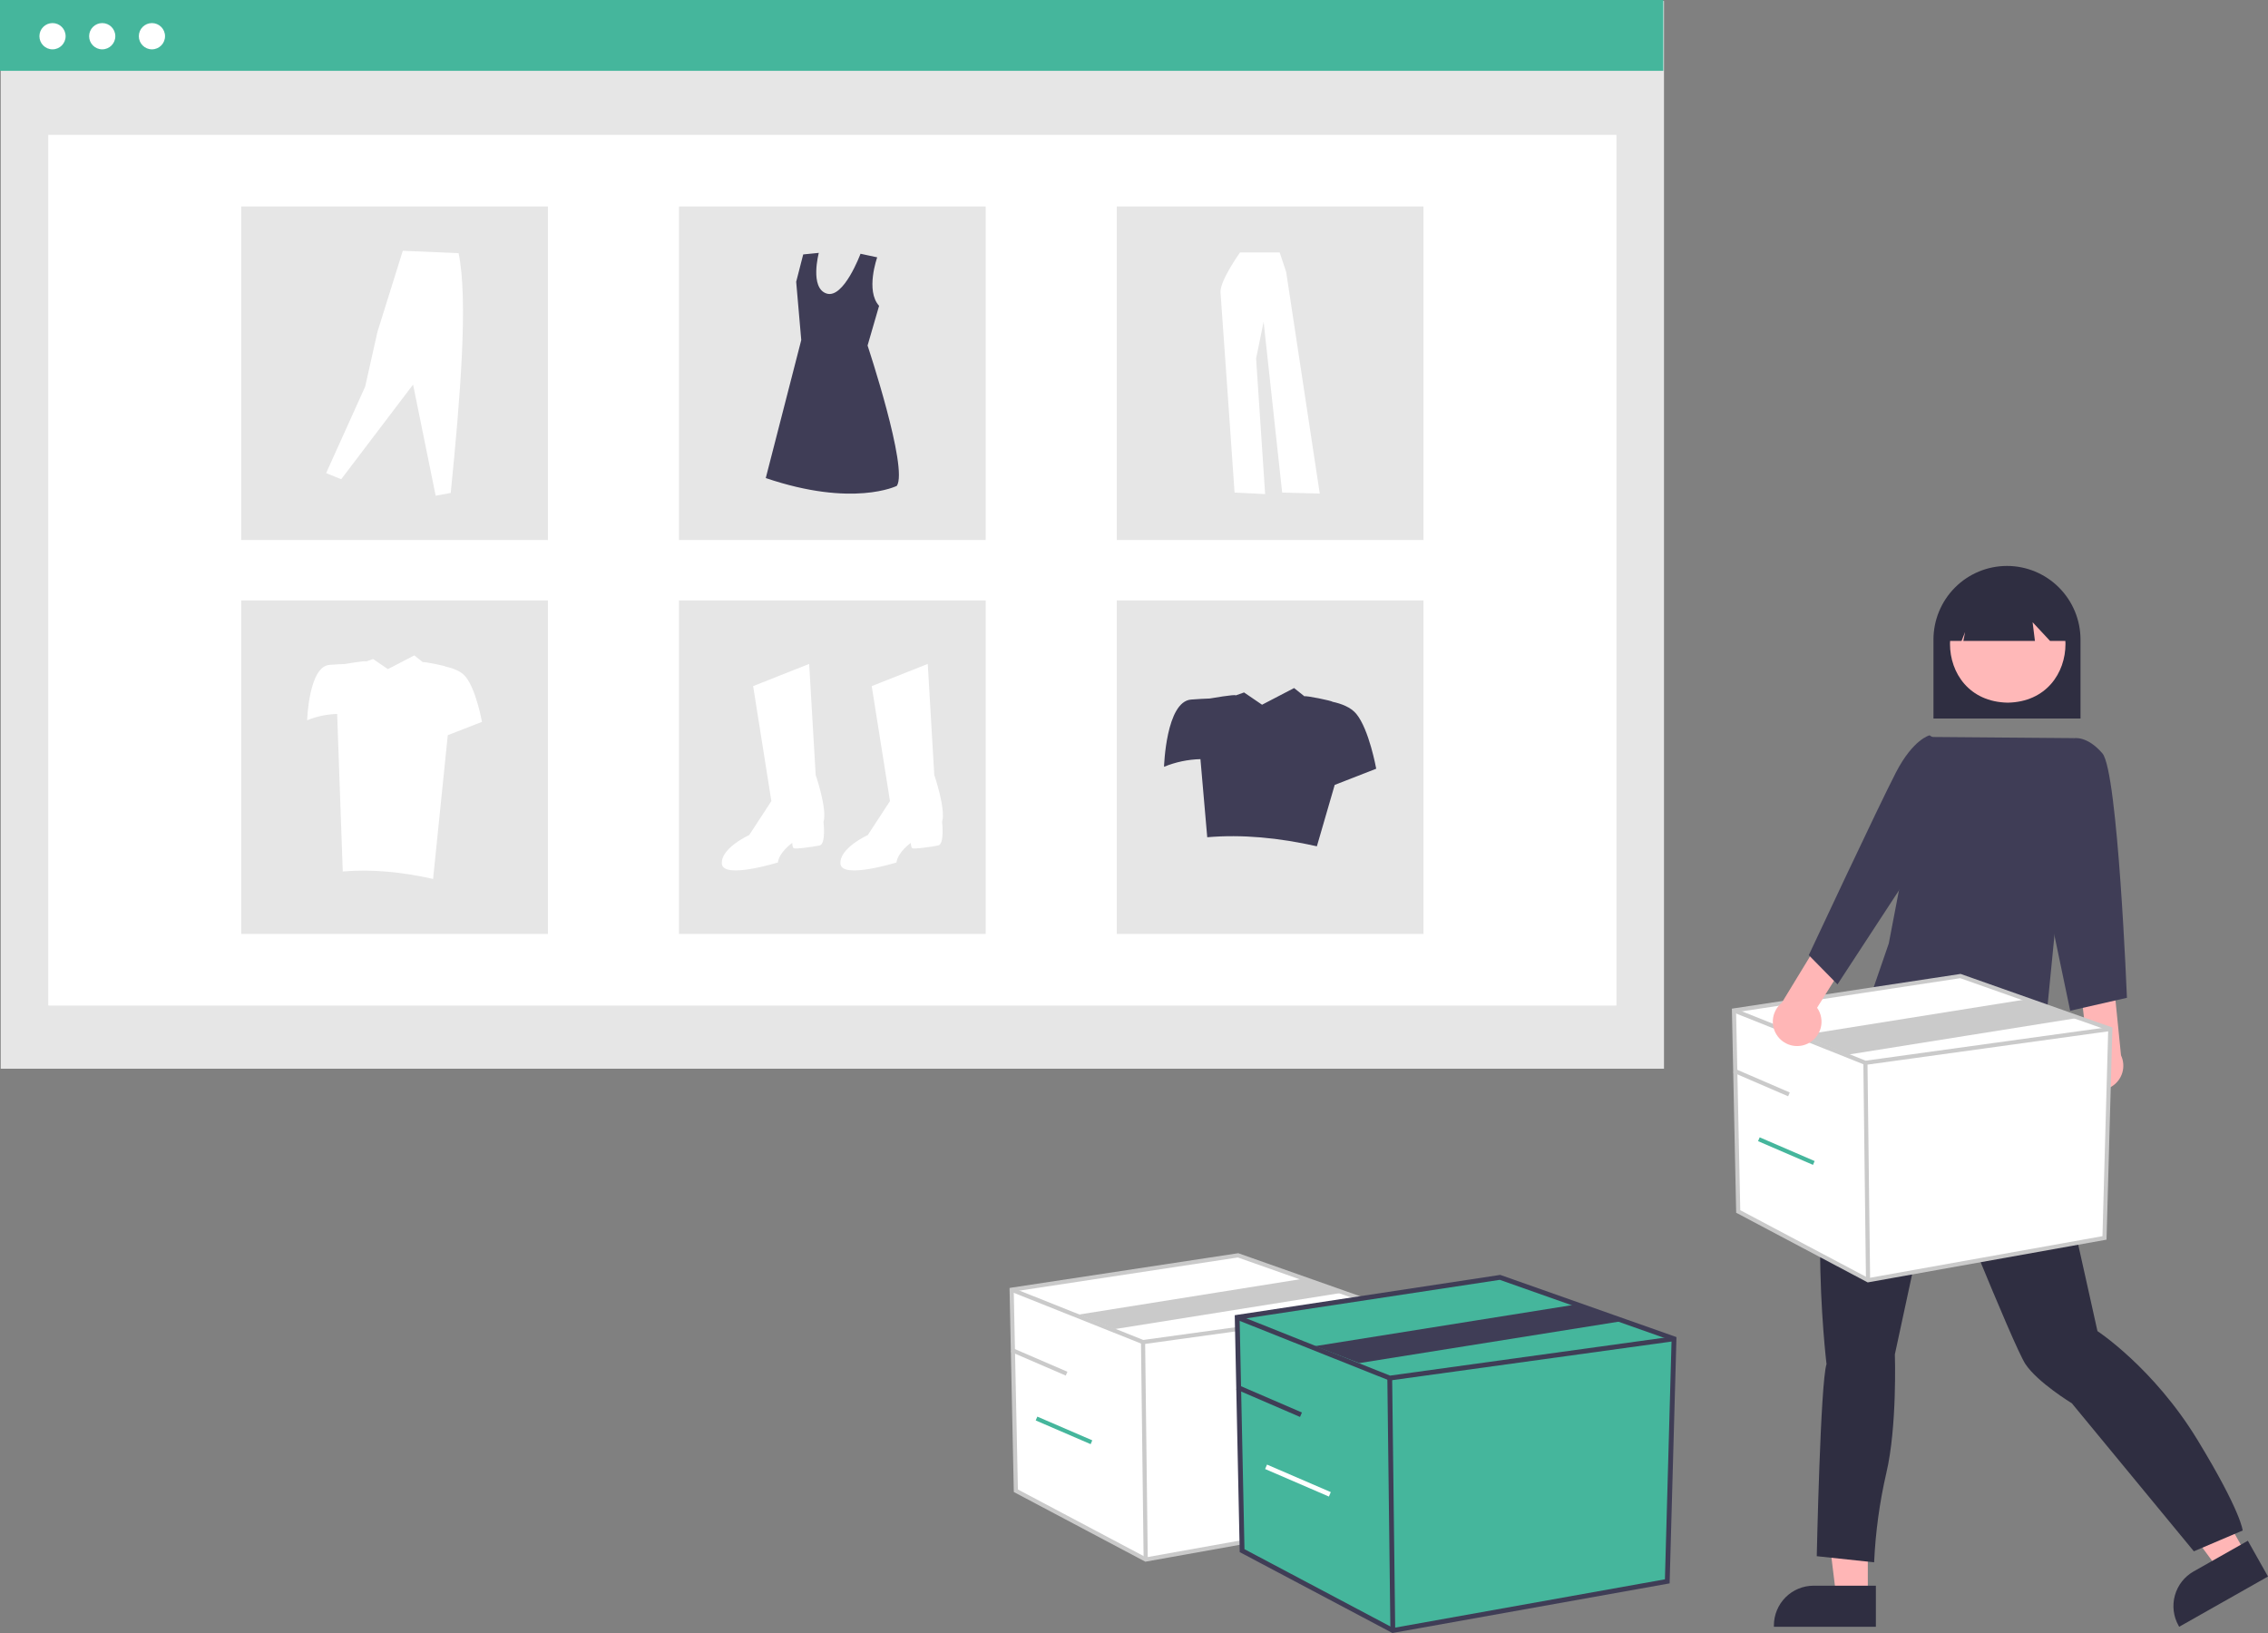 <svg width="1000" height="720" viewBox="0 0 1000 720" fill="none" xmlns="http://www.w3.org/2000/svg">
<rect x="0" y="0" width="1000" height="720" fill="#808080" stroke="none"/>
<g clip-path="url(#clip0_325_100)">
<path d="M733.684 0.416H0.313V471.204H733.684V0.416Z" fill="#E6E6E6"/>
<path d="M712.713 59.464H21.284V443.352H712.713V59.464Z" fill="white"/>
<path d="M733.371 0H0V31.229H733.371V0Z" fill="#45B69C"/>
<path d="M23.154 21.756C26.343 21.756 28.929 19.164 28.929 15.967C28.929 12.77 26.343 10.178 23.154 10.178C19.964 10.178 17.379 12.77 17.379 15.967C17.379 19.164 19.964 21.756 23.154 21.756Z" fill="white"/>
<path d="M45.072 21.756C48.261 21.756 50.847 19.164 50.847 15.967C50.847 12.77 48.261 10.178 45.072 10.178C41.883 10.178 39.297 12.77 39.297 15.967C39.297 19.164 41.883 21.756 45.072 21.756Z" fill="white"/>
<path d="M66.99 21.756C70.18 21.756 72.766 19.164 72.766 15.967C72.766 12.77 70.18 10.178 66.99 10.178C63.801 10.178 61.215 12.77 61.215 15.967C61.215 19.164 63.801 21.756 66.99 21.756Z" fill="white"/>
<path d="M241.589 91.04H106.356V238.102H241.589V91.04Z" fill="#E6E6E6"/>
<path d="M434.614 91.04H299.381V238.102H434.614V91.04Z" fill="#E6E6E6"/>
<path d="M627.638 91.04H492.404V238.102H627.638V91.04Z" fill="#E6E6E6"/>
<path d="M241.589 264.72H106.356V411.782H241.589V264.72Z" fill="#E6E6E6"/>
<path d="M434.614 264.72H299.381V411.782H434.614V264.72Z" fill="#E6E6E6"/>
<path d="M627.638 264.72H492.404V411.782H627.638V264.72Z" fill="#E6E6E6"/>
<path d="M332.067 302.516L356.775 292.724L359.649 341.682C359.649 341.682 364.82 356.657 363.096 362.417C363.096 362.417 364.245 372.209 361.372 372.785C358.499 373.36 350.452 374.513 349.883 373.936C349.314 373.359 349.309 371.632 349.309 371.632C349.309 371.632 343.562 375.664 342.988 380.271C342.988 380.271 318.853 387.758 318.279 380.847C317.705 373.935 330.346 368.175 330.346 368.175L340.114 353.2L332.067 302.516Z" fill="white"/>
<path d="M384.359 302.516L409.065 292.724L411.938 341.682C411.938 341.682 417.109 356.657 415.386 362.417C415.386 362.417 416.535 372.209 413.661 372.785C410.788 373.36 402.741 374.513 402.173 373.936C401.604 373.359 401.598 371.632 401.598 371.632C401.598 371.632 395.852 375.664 395.277 380.271C395.277 380.271 371.143 387.758 370.568 380.847C369.994 373.935 382.635 368.175 382.635 368.175L392.404 353.2L384.359 302.516Z" fill="white"/>
<path d="M386.773 113.458C386.773 113.458 381.512 128.194 387.608 134.839L382.526 152.344C382.526 152.344 400.582 206.641 395.424 214.225C395.424 214.225 376.164 223.878 337.639 210.778L353.288 149.93L351.052 124.247L354.148 112.18L361.026 111.496C361.026 111.496 356.899 127.009 364.466 129.423C372.032 131.837 379.414 111.884 379.414 111.884L386.773 113.458Z" fill="#3F3D56"/>
<path d="M143.803 208.579L150.443 211.302L182.131 169.557L192.09 218.561L198.729 217.352C202.988 175.103 206.464 132.01 202.2 111.628L177.604 110.569L166.438 146.269L161.006 170.469L143.803 208.579Z" fill="white"/>
<path d="M546.769 111.294C546.769 111.294 537.707 123.921 538.15 129.016C538.592 134.112 544.338 217.182 544.338 217.182L557.819 217.847L553.838 158.036L557.153 141.865L565.33 217.182L581.906 217.626L567.099 119.935L564.226 111.296L546.769 111.294Z" fill="white"/>
<path d="M597.981 314.707C595.575 311.814 591.439 310.249 587.468 309.403C587.582 309.042 575.39 306.516 575.183 307.036L570.587 303.366L556.462 310.717L548.526 305.301L544.839 306.612C544.99 305.96 533.395 307.974 533.395 307.974C531.18 308.053 528.351 308.193 525.185 308.437C514.095 309.292 513.241 338.081 513.241 338.081C518.343 335.989 523.783 334.847 529.294 334.712L532.292 369.145C547.708 367.82 563.877 369.362 580.635 373.136L588.494 346.068L606.795 338.934C606.795 338.934 603.668 321.547 597.981 314.707Z" fill="#3F3D56"/>
<path d="M205.251 298.311C203.268 295.927 199.861 294.637 196.589 293.941C196.687 293.642 186.637 291.562 186.465 291.991L182.677 288.967L171.042 295.024L164.502 290.562L161.465 291.643C161.589 291.106 152.035 292.764 152.035 292.764C150.215 292.83 147.879 292.944 145.271 293.146C136.133 293.851 135.43 317.57 135.43 317.57C139.634 315.846 144.117 314.905 148.658 314.793L151.128 384.246C163.83 383.153 177.152 384.425 190.957 387.534L197.432 324.152L212.511 318.274C212.511 318.274 209.936 303.949 205.251 298.311Z" fill="white"/>
<path d="M852.495 316.797H917.333V282.022C917.333 273.404 913.917 265.139 907.837 259.045C901.758 252.951 893.512 249.527 884.914 249.527C876.316 249.527 868.07 252.951 861.991 259.045C855.911 265.139 852.495 273.404 852.495 282.022V316.797Z" fill="#2F2E41"/>
<path d="M823.552 703.708H809.607L802.972 649.787H823.554L823.552 703.708Z" fill="#FFB6B6"/>
<path d="M827.109 699.144H799.644C795.003 699.144 790.551 700.992 787.269 704.282C783.987 707.571 782.143 712.033 782.142 716.685V717.255H827.109V699.144Z" fill="#2F2E41"/>
<path d="M990.256 685.053L978.112 691.925L945.889 648.244L963.813 638.102L990.256 685.053Z" fill="#FFB6B6"/>
<path d="M991.115 679.326L967.199 692.855C963.157 695.143 960.187 698.946 958.943 703.429C957.698 707.911 958.281 712.705 960.563 716.757L960.843 717.253L1000 695.096L991.115 679.326Z" fill="#2F2E41"/>
<path d="M901.129 461.226L902.205 466.619C902.205 466.619 905.433 469.855 903.819 471.473C902.205 473.091 902.743 480.642 902.743 480.642C903.646 494.411 921.595 571.783 924.805 586.894C924.805 586.894 949.557 603.074 968.927 634.895C988.297 666.716 988.833 674.807 988.833 674.807L967.314 683.977L913.511 618.716C913.511 618.716 898.445 609.547 893.063 601.457C887.682 593.368 854.315 509.767 854.315 509.767L835.478 597.142C835.478 597.142 836.555 628.963 831.712 649.458C828.735 662.392 826.934 675.57 826.332 688.831L801.042 686.134C801.042 686.134 802.656 609.547 805.346 601.456C805.346 601.456 794.046 508.149 816.646 470.934L834.86 422.263L852.698 415.381L901.129 461.226Z" fill="#2F2E41"/>
<path d="M885.248 258.028C851.298 258.61 851.303 309.23 885.248 309.806C919.197 309.224 919.192 258.604 885.248 258.028Z" fill="#FFB8B8"/>
<path d="M859.119 282.574H864.89L866.46 278.636L865.674 282.574H897.234L896.21 274.334L903.882 282.574H911.534V278.109C911.536 274.66 910.861 271.243 909.546 268.056C908.231 264.868 906.303 261.971 903.871 259.53C901.44 257.089 898.552 255.152 895.374 253.83C892.195 252.508 888.788 251.826 885.347 251.823C881.905 251.821 878.497 252.498 875.317 253.816C872.136 255.133 869.246 257.066 866.811 259.504C864.376 261.941 862.443 264.835 861.124 268.021C859.805 271.207 859.125 274.622 859.122 278.072V278.109L859.119 282.574Z" fill="#2F2E41"/>
<path d="M850.239 324.922L914.393 325.443L900.839 463.309C900.839 463.309 825.811 459.34 825.764 436.385L832.793 415.987L850.239 324.922Z" fill="#3F3D56"/>
<path d="M917.151 476.637C916.165 475.426 915.455 474.013 915.073 472.498C914.69 470.983 914.644 469.402 914.936 467.867C915.229 466.332 915.854 464.88 916.767 463.613C917.681 462.346 918.86 461.296 920.222 460.535L917.434 436.264L931.736 430.968L935.192 465.3C936.308 467.678 936.517 470.383 935.778 472.904C935.04 475.425 933.406 477.588 931.185 478.984C928.963 480.379 926.309 480.911 923.723 480.479C921.138 480.046 918.799 478.68 917.151 476.637Z" fill="#FFB6B6"/>
<path d="M905.958 337.321L914.399 325.494C914.399 325.494 920.176 324.209 927.001 332.19C933.826 340.171 937.807 439.936 937.807 439.936L912.783 445.637L897.995 374.946L905.958 337.321Z" fill="#3F3D56"/>
<path d="M764.55 445.509L766.411 534.143L823.655 564.465L927.905 545.805L930.465 453.673L864.378 430.347L764.55 445.509Z" fill="white"/>
<path d="M823.506 565.422L765.508 534.701L763.619 444.723L864.466 429.407L864.681 429.483L931.397 453.03L928.798 546.576L823.506 565.422ZM767.314 533.584L823.804 563.507L927.012 545.034L929.532 454.315L864.289 431.287L765.48 446.294L767.314 533.584Z" fill="#CACACA"/>
<path d="M822.378 469.54L822.154 469.451L764.212 446.359L764.887 444.657L822.605 467.659L930.34 452.765L930.59 454.58L822.378 469.54Z" fill="#CACACA"/>
<path d="M823.406 468.589L821.578 468.611L822.741 564.476L824.569 564.453L823.406 468.589Z" fill="#CACACA"/>
<path d="M815.056 464.952L794.169 456.465L894.718 440.406L915.605 448.892L815.056 464.952Z" fill="#CACACA"/>
<path d="M764.911 471.22L764.188 472.903L788.412 483.358L789.135 481.675L764.911 471.22Z" fill="#CACACA"/>
<path d="M775.88 501.457L775.157 503.141L799.382 513.595L800.105 511.912L775.88 501.457Z" fill="#45B69C"/>
<path d="M446.052 568.647L447.912 657.281L505.157 687.604L609.406 668.944L611.966 576.811L545.879 553.485L446.052 568.647Z" fill="white"/>
<path d="M505.008 688.561L447.01 657.839L445.12 567.862L545.968 552.546L546.183 552.622L612.899 576.168L610.3 669.714L505.008 688.561ZM448.815 656.723L505.306 686.646L608.513 668.173L611.034 577.453L545.791 554.426L446.982 569.432L448.815 656.723Z" fill="#CACACA"/>
<path d="M503.879 592.679L503.655 592.59L445.714 569.498L446.388 567.796L504.107 590.798L611.841 575.904L612.092 577.719L503.879 592.679Z" fill="#CACACA"/>
<path d="M504.907 591.727L503.079 591.75L504.243 687.614L506.071 687.592L504.907 591.727Z" fill="#CACACA"/>
<path d="M491.498 586.004L475.671 579.603L576.219 563.544L592.045 569.945L491.498 586.004Z" fill="#CACACA"/>
<path d="M446.412 594.359L445.689 596.042L469.914 606.496L470.637 604.813L446.412 594.359Z" fill="#CACACA"/>
<path d="M457.382 624.596L456.659 626.279L480.884 636.734L481.607 635.051L457.382 624.596Z" fill="#45B69C"/>
<path d="M545.5 580.799L547.662 683.69L614.113 718.889L735.13 697.228L738.101 590.276L661.385 563.2L545.5 580.799Z" fill="#45B69C"/>
<path d="M613.939 720L546.613 684.337L544.419 579.888L661.488 562.108L661.737 562.196L739.183 589.53L736.166 698.122L613.939 720ZM548.709 683.041L614.285 717.777L734.093 696.332L737.018 591.022L661.282 564.291L546.581 581.711L548.709 683.041Z" fill="#3F3D56"/>
<path d="M612.63 608.697L612.37 608.593L545.108 581.788L545.892 579.811L612.894 606.513L737.955 589.223L738.245 591.33L612.63 608.697Z" fill="#3F3D56"/>
<path d="M613.823 607.592L611.701 607.618L613.051 718.901L615.174 718.875L613.823 607.592Z" fill="#3F3D56"/>
<path d="M599.332 600.997L579.883 593.519L696.604 574.876L716.054 582.354L599.332 600.997Z" fill="#3F3D56"/>
<path d="M545.92 610.647L545.08 612.601L573.201 624.737L574.04 622.783L545.92 610.647Z" fill="#3F3D56"/>
<path d="M558.654 645.747L557.814 647.701L585.935 659.837L586.774 657.883L558.654 645.747Z" fill="white"/>
<path d="M797.006 460.165C798.417 459.501 799.666 458.534 800.665 457.334C801.664 456.134 802.387 454.729 802.786 453.218C803.184 451.707 803.247 450.127 802.97 448.589C802.694 447.051 802.084 445.593 801.184 444.316L814.177 423.645L803.571 412.667L785.631 442.117C783.593 443.775 782.232 446.125 781.807 448.721C781.382 451.317 781.921 453.98 783.323 456.204C784.725 458.429 786.892 460.061 789.414 460.791C791.935 461.521 794.637 461.299 797.006 460.166V460.165Z" fill="#FFB6B6"/>
<path d="M860.097 330.356L850.789 324.208C850.789 324.208 843.606 325.823 835.966 340.552C828.327 355.28 797.519 421.13 797.519 421.13L810.183 434.014L843.966 382.354L860.097 330.356Z" fill="#3F3D56"/>
</g>
<defs>
<clipPath id="clip0_325_100">
<rect width="1000" height="720" fill="white"/>
</clipPath>
</defs>
</svg>
